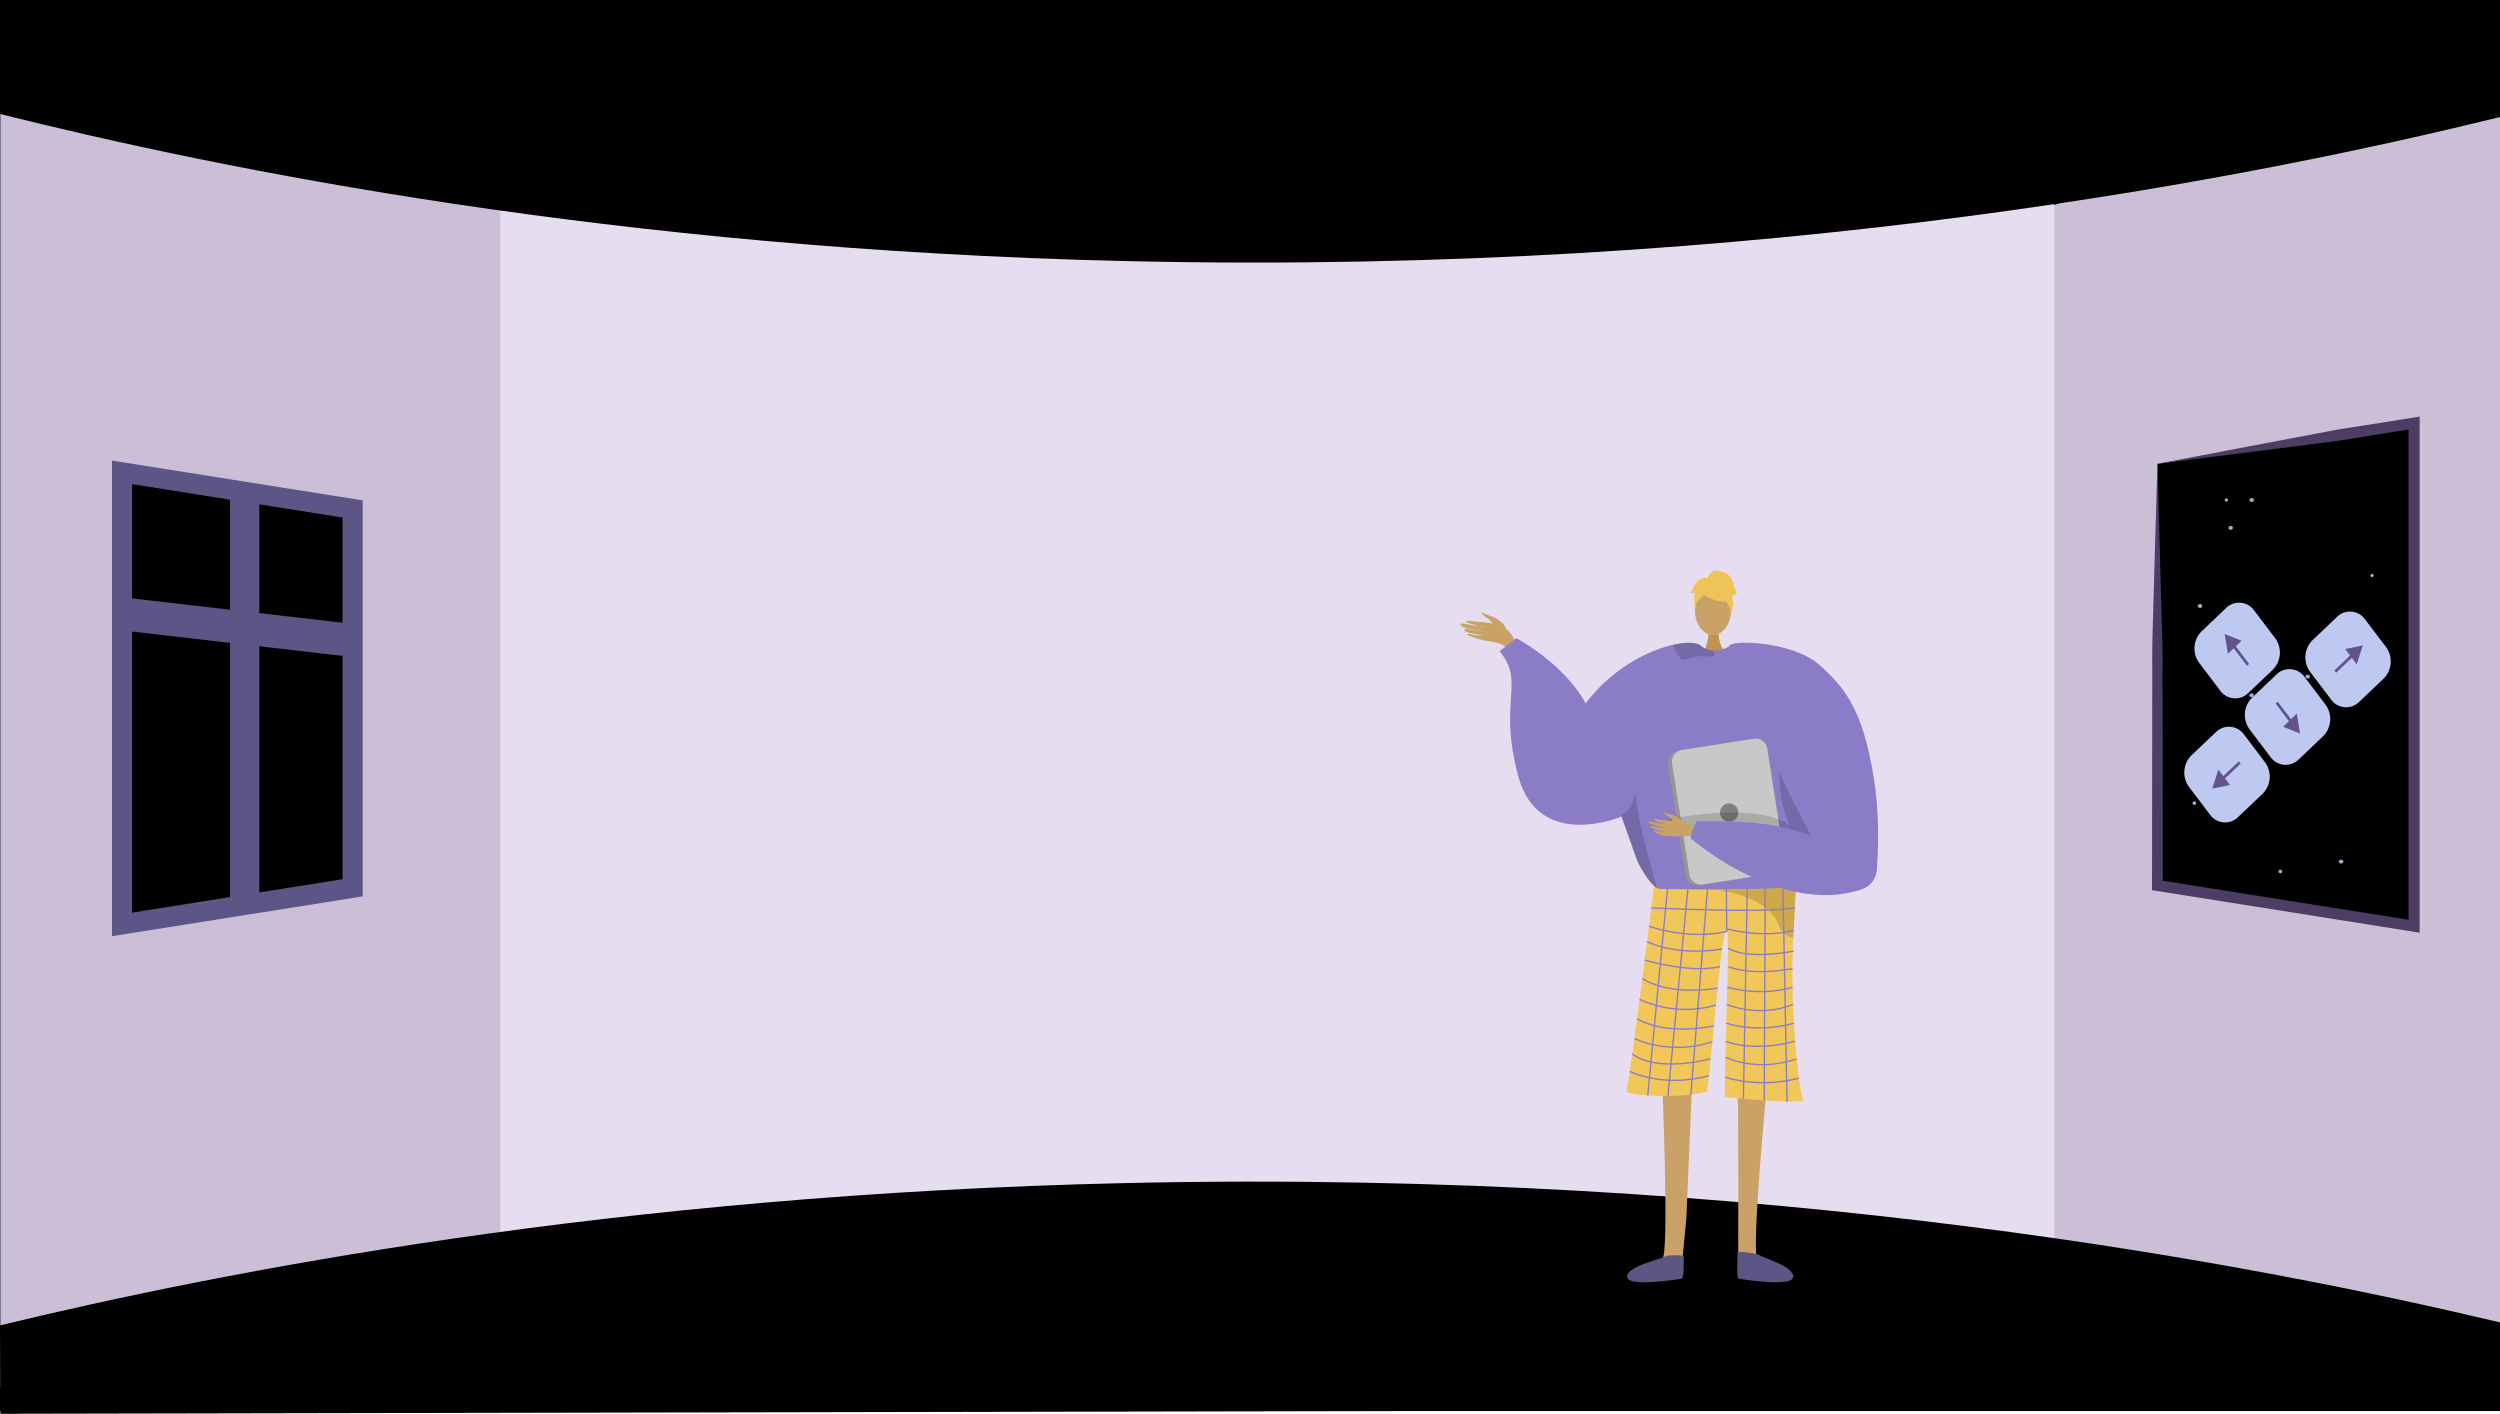 <svg xmlns="http://www.w3.org/2000/svg" width="1366" height="772.5" viewBox="0 0 1366 772.5"><defs><style>.a,.w{fill:#000;}.b{fill:#cabfd6;}.c{fill:#e6def0;}.d,.e{fill:#caa267;}.d{fill-rule:evenodd;}.f{fill:#c2934e;}.g{fill:#8a7cc7;}.h{fill:#f1c759;}.i{opacity:0.15;}.j{fill:#5e5584;}.k{fill:#5e5587;}.l{opacity:0.3;}.m{opacity:0.5;}.n{fill:#eec459;}.o{fill:#959595;}.p{fill:#c8c8c8;}.q{fill:#7f7f7f;}.r{fill:none;stroke:#8a7cc7;stroke-width:0.747px;}.r,.w{stroke-miterlimit:10;}.s{fill:#4b3d64;}.t{fill:#a1abce;}.u{fill:#bec9f2;}.v{fill:#62548a;}.w{stroke:#5e5587;stroke-width:11px;}</style></defs><g transform="translate(-2310.266 -2513.794)"><rect class="a" width="1366" height="771" transform="translate(2310.266 2513.794)"/><path class="b" d="M3676.266,2524.831v758.463l-242.228-67.586-32.991-6.263,1.636-558.092,30.118-25.561Z"/><path class="b" d="M2626.562,2640.766l-16.051,556.371-300.044,74.4V2521.482l298.844,93.571Z"/><path class="c" d="M3008.243,2604.365H2583.635v617.384H3432.8V2604.365Z"/><path class="a" d="M2310.266,2576.074c121.657,30.38,335.7,73.888,615,80.372,352.972,8.2,622.429-47.1,751-78.7v-62.455h-1366Z"/><path class="a" d="M2310.266,3237.978c121.657-29.39,335.7-71.481,615-77.753,352.972-7.927,622.429,45.568,751,76.133v47.19l-1365.8,2.746Z"/><path class="d" d="M3133.146,2857.163c-1.389-3.392-5.8-6.039-8.751-6.856a29.5,29.5,0,0,1-3.763-1.581c-2.287-.772,1.332,2.492,2.7,3.039,1.111.446,3.1,3.754,4.192,4.888s3.425,2.779,4.681,2.791S3132.965,2857.793,3133.146,2857.163Z"/><path class="d" d="M3140.812,2868.927c-2.653-4.766-4.639-10.428-9.735-12.793s-12.722-2.327-16.771-2.947c-4.763-.729-2.766.822-.257,1.494,1.632.437,6.906,2,8.554,1.989a52.223,52.223,0,0,0-6.878-1.119c-.391.109-7.947-1.953-7.434-.563.995,2.7,9.531,3.039,12.249,3.632-1.434-.053-3.765-.482-5.147-.539-1.173-.048-4.714-1.338-5.063-.26-.55,1.7,8.189,2.8,9.352,2.9-1.151.925-5.535-.46-7.064-.566-.154-.01-1.545.323.128.913a50.339,50.339,0,0,0,10.279,2.969c4.028.6,8.752,1.215,11.436,4.894C3136.611,2868.811,3138.714,2869.187,3140.812,2868.927Z"/><path class="e" d="M3275.979,3104.247s-9.277,95.726-5.332,97.373c7.077,3,34.792,12.822,4.236,10.664-15.7.946-14.544-2.561-14.79-5.533-.2-2.428.261-88.1-.384-94.759-.144-1.492-.232-2.394-.232-2.394Z"/><path class="e" d="M3218.45,3104.247s4.023,95.726.078,97.373c-7.077,3-34.792,12.822-4.236,10.664,15.7.946,14.544-2.561,14.79-5.533.2-2.428,1.98-20.855,2.625-27.518.145-1.492,3.221-76.36,3.221-76.36Z"/><path class="f" d="M3249.219,2857.226s-.818,9.122,4.808,14.166-12.966,0-12.966,0,3.46-8.737,2.684-14.166S3249.219,2857.226,3249.219,2857.226Z"/><ellipse class="e" cx="9.836" cy="13.42" rx="9.836" ry="13.42" transform="translate(3236.415 2833.922)"/><path class="g" d="M3166.149,2915.223c14.89-31.148,41.466-45.359,58.433-49.132,7.345-1.636,12.888-1.315,14.913.434a10.992,10.992,0,0,0,6.866,2.667,14.886,14.886,0,0,0,3.855-.351,19.2,19.2,0,0,0,4.087-1.39c.628-.291.994-.5.994-.5a39.853,39.853,0,0,1,10.385.62c38.388,7.516,45.067,71.881,44.723,77.417-.209,3.295-3.616,18.223-7.875,31.492-3.489,10.893-7.56,20.673-10.908,22.025-7.426,2.989-63.5,7.091-75.027,1.592-.269-.2-.56-.419-.836-.658-4.326-3.519-9.018-10.467-11.506-16.974,0-.008-6.627-18.686-7.98-22.489-.014-.037-.022-.067-.037-.1-.045-.15-.1-.292-.149-.426-.015-.052-.038-.1-.053-.15"/><path class="h" d="M3214.026,2997.89a6.062,6.062,0,0,0,3.441,1.588c8.086.158,43.011.757,61.957-.332,6.684-.385,11.378-.979,12.2-1.88a.74.74,0,0,1-.006.077c-.049,1.044-.648,13-1.489,28.671-1.66,30.936,1.537,75.244,5.273,88.693.806,2.9-42.587-1.494-42.587-1.494-.121-31.926,2.909-87.974.952-90.486-2.38-3.056-6.239,46.243-10.664,87.5-17.184,4.483-44.4,1.761-44.081,0C3202.761,3089.3,3214.026,2997.89,3214.026,2997.89Z"/><path class="i" d="M3196.036,2959.3c.015.053.038.1.053.15.052.134.1.276.149.426.015.03.023.06.038.1,1.352,3.8,7.979,22.481,7.979,22.489,2.488,6.507,7.18,13.455,11.506,16.974-2.937-10.631-12.089-41.45-11.738-53.868C3202.275,2957.54,3196.036,2959.3,3196.036,2959.3Z"/><path class="i" d="M3285.8,2914.778s-18.582,55.47,32.974,79.028l1.047.7-.266-13.047s-24.293-33.9-24.385-34.772S3285.8,2914.778,3285.8,2914.778Z"/><path class="i" d="M3247.011,2871.4c.03.889-.441,1.472-1.868,1.278-4.453-.606-9.481-.479-13.134,1.195a3.1,3.1,0,0,1-3-.127c-2.338-1.367-3.788-5.447-4.363-7.255a1.234,1.234,0,0,1-.06-.4c7.345-1.636,12.888-1.315,14.913.434a10.992,10.992,0,0,0,6.866,2.667A6.055,6.055,0,0,1,3247.011,2871.4Z"/><path class="j" d="M3230.4,3200.627c.183-1.382-9.651-1.253-10.763-.13s-20.711,5.167-20.323,10.987,27.549,1.244,29.489,1.107S3230.045,3203.343,3230.4,3200.627Z"/><path class="k" d="M3259.543,3198.386c-.183-1.382,11.588.371,12.7,1.494s18.249,5.784,17.861,11.6-27.549,1.244-29.489,1.107S3259.9,3201.1,3259.543,3198.386Z"/><g class="l"><path d="M3246.269,2999.786l-.39-.032S3246.017,2999.764,3246.269,2999.786Z"/><path class="m" d="M3246.269,2999.786c10.407.831,33.155-.64,33.155-.64,6.684-.385,11.378-.979,12.2-1.88a.74.74,0,0,1-.006.077c-.049,1.044-.648,13-1.489,28.671a7.59,7.59,0,0,1-1.094-.126,8.517,8.517,0,0,1-5.508-3.914,18.912,18.912,0,0,1-2.142-4.473C3273.629,3002.737,3249.6,3000.086,3246.269,2999.786Z"/></g><path class="n" d="M3242.555,2839.639s17.029,9.442,11.974-5.717C3251.032,2823.434,3230.941,2832.882,3242.555,2839.639Z"/><path class="n" d="M3245.023,2836.018s-9.528,5.653-8.608,11.325c0,0-2.1-16.932,7.372-17.358s13.142.489,12.3,18.393C3256.088,2848.378,3253.335,2834.136,3245.023,2836.018Z"/><path class="n" d="M3243.374,2830.095s.479-5.275,5.709-4.528,7.471,3.736,8.218,6.724,1.494,5.23,2.242,5.23c0,0-2.242,2.241-2.989,1.494,0,0,1.939,5.374-.525,9.785,0,0-.969-6.8-4.705-7.543S3243.374,2830.095,3243.374,2830.095Z"/><path class="n" d="M3243.853,2830.05s-3.736-2.242-7.471,2.988l-2.242,4.483s.747.747,2.242,0c0,0-.681,5.264.033,8.236l2.208-8.983Z"/><path class="o" d="M3221.693,2931.331l9.474,60.689a6.481,6.481,0,0,0,7.4,5.4l41.421-6.47a1.981,1.981,0,0,0,.291-.06,6.457,6.457,0,0,0,5.1-7.337l-9.473-60.689a6.471,6.471,0,0,0-7.4-5.394l-39.5,6.163-1.92.3A6.471,6.471,0,0,0,3221.693,2931.331Z"/><path class="p" d="M3223.9,2930.972l9.474,60.69a6.471,6.471,0,0,0,7.4,5.394l39.5-6.164a6.457,6.457,0,0,0,5.1-7.337l-9.473-60.689a6.471,6.471,0,0,0-7.4-5.394l-39.5,6.163A6.458,6.458,0,0,0,3223.9,2930.972Z"/><circle class="q" cx="5" cy="5" r="5" transform="translate(3250.064 2952.773)"/><path class="i" d="M3293.687,2974.141s.971-22.309-58.8-14.838,44.828,14.2,44.828,14.2Z"/><path class="d" d="M3240.453,2967.661c-.708-.237-8.183-4.714-12.236-5.088s-10.113-.543-12.205-1.138c-2.462-.7-3.084.278-.248,1.361a39.989,39.989,0,0,0,6.455,1.827c.405.017-2.235-.338-5.1-.933-3.051-.632-6.36-1.492-6.512-.949-.294,1.054,8.495,3.423,10.043,3.591a38.849,38.849,0,0,1-4.082-.5c-1.842-.327-3.953-.979-4.368-.6-.654.6,4,2.429,7.848,2.962.067.125-1.176.319-5.7-.621-.455-.094-1.614.1-.124.793,3.135,1.45,4.377,2.3,8.92,2.447,4.431.138,9.322-.774,12.509.294Z"/><path class="d" d="M3230.17,2962.972s-3.431-3.6-7.283-4.2c-2.29-.353-2.236-.93-2.627-1.1-1.295-.57-.041,1.835,1.9,2.452,1.581.5,2.464,3.2,3.414,3.776s3.793,1.624,4.5,1.252S3230.17,2962.972,3230.17,2962.972Z"/><path class="g" d="M3304.37,2877.119c14.074,12.592,23.811,24.287,29.886,62.759,3.082,19.519,2.279,39.038,1.476,49.331a12.16,12.16,0,0,1-8.357,10.575c-44.093,14.544-92.526-27.3-92.526-27.3-2.525-.939,2.559-9.943,2.559-9.943,24.376-.253,43.054.494,62.48,7.965-.1-.046-19.1-35.73-21.667-45.575-6.733-25.816-28.9-48.157-23.161-58.276C3257.041,2863.159,3290.175,2864.418,3304.37,2877.119Z"/><line class="r" x1="11.019" y2="115.224" transform="translate(3210.595 2997.135)"/><line class="r" x1="10.936" y2="113.217" transform="translate(3221.614 2999.439)"/><line class="r" x1="9.094" y2="112.426" transform="translate(3234.146 2999.439)"/><line class="r" x2="0.234" y2="23.288" transform="translate(3253.536 2999.439)"/><line class="r" x1="2.11" y2="114.704" transform="translate(3262.854 2999.439)"/><line class="r" x1="0.588" y2="115.666" transform="translate(3274.21 2999.367)"/><line class="r" x2="2.225" y2="116.331" transform="translate(3284.464 2999.367)"/><path class="r" d="M3212.535,3009.877s62.053,2.929,78.448,0"/><path class="r" d="M3253.77,3022.727c-21.711,4.918-42.489-2.856-42.489-2.856"/><path class="r" d="M3253.536,3021.258s19.593,5.506,36.8.856"/><path class="r" d="M3210.214,3028.315s15.646,8.192,41.06,4.016"/><path class="r" d="M3208.933,3038.372s24.348,7.433,41.138,3.608"/><path class="r" d="M3207.649,3048.362s12.4,9.721,41.151,5.36"/><path class="r" d="M3206.154,3059.854a60.324,60.324,0,0,0,41.7,3.142"/><path class="r" d="M3204.764,3070.382s13.392,9.506,41.968,3.984"/><path class="r" d="M3203.31,3081.174s18.484,9.662,42.569,1.856"/><path class="r" d="M3202.147,3089.6s10.905,10.488,42.81,2.712"/><path class="r" d="M3200.777,3099.157s17.633,9.289,43.238,2.419"/><path class="r" d="M3254.426,3031.775s8.186,6.759,35.914,1.742"/><path class="r" d="M3254.641,3041.948s11.487,5.356,35.043,1.126"/><path class="r" d="M3254.081,3053.238s17.736,5.342,35.6,0"/><path class="r" d="M3253.826,3062.6s17.242,7.665,36.2,0"/><path class="r" d="M3253.536,3072.88s16.415,5.761,36.968,0"/><path class="r" d="M3253.271,3082.753s13.836,6.208,37.88,0"/><path class="r" d="M3253.271,3091.488s16.428,8.466,38.716.9"/><path class="r" d="M3252.876,3102.408a75.951,75.951,0,0,0,40.329.465"/><path class="g" d="M3196.276,2959.976s-45.479,19.293-56.513-22.316,4.137-50.813-10.115-68.051l9.2-7.122s31.724,16.782,41.15,42.989S3196.276,2959.976,3196.276,2959.976Z"/><path class="a" d="M3545.886,2758.214l17.81-2.81,65.67-10.43V3019.9l-65.67-10.43-17.81-2.82-56.77-9.01v-230.41Z"/><path class="s" d="M3523.7,2760.6l35.2-6.67,17.45-3.29c5.82-1.13,11.63-2.27,17.48-3.13s11.7-1.78,17.54-2.72l17.53-2.83,3.47-.55v282l-3.47-.55-140.24-22.27-2.53-.4v-2.56l.14-116.24c0-4.85-.06-9.73,0-14.55s.26-9.58.38-14.37l.8-28.61,1.63-56.63C3500.5,2765.124,3511.976,2762.824,3523.7,2760.6Zm-33,65.19.8,29c.12,4.82.31,9.65.38,14.43s0,9.5,0,14.25l.18,114.17-2.53-3,140.25,22.26-3.47,3v-275l3.47,3-17.51,2.81q-8.711,1.38-17.48,2.87c-5.84,1-11.72,1.66-17.59,2.44l-17.61,2.27-34.93,4.43c-11.65,1.51-23.54,2.9-35.54,4.51Z"/><path class="t" d="M3529.116,2894.684a1,1,0,1,0-1-1A1,1,0,0,0,3529.116,2894.684Z"/><path class="t" d="M3556.266,2990.964a1,1,0,1,0-1-1A1,1,0,0,0,3556.266,2990.964Z"/><path class="t" d="M3509.266,2953.624a1,1,0,1,0-1-1A1,1,0,0,0,3509.266,2953.624Z"/><path class="t" d="M3540.826,2892.654a1.521,1.521,0,0,0-1.4.64.79.79,0,0,0,0,.83,1.519,1.519,0,0,0,1.4.64,1.06,1.06,0,0,0,0-2.11Z"/><path class="t" d="M3529.366,2801.154a1.521,1.521,0,0,0-1.4.64.79.79,0,0,0,0,.83,1.519,1.519,0,0,0,1.4.64,1.06,1.06,0,0,0,0-2.11Z"/><path class="t" d="M3589.7,2983.514a1.521,1.521,0,0,0-1.4.64.79.79,0,0,0,0,.83,1.519,1.519,0,0,0,1.4.64,1.06,1.06,0,0,0,0-2.11Z"/><path class="t" d="M3571.436,2882.444a1.521,1.521,0,0,0-1.4.64.79.79,0,0,0,0,.83,1.519,1.519,0,0,0,1.4.64,1.06,1.06,0,0,0,0-2.11Z"/><path class="t" d="M3540.826,2785.944a1.521,1.521,0,0,0-1.4.64.79.79,0,0,0,0,.83,1.519,1.519,0,0,0,1.4.64,1.06,1.06,0,0,0,0-2.11Z"/><path class="t" d="M3512.6,2843.844a1.521,1.521,0,0,0-1.4.64.79.79,0,0,0,0,.83,1.519,1.519,0,0,0,1.4.64,1.06,1.06,0,0,0,0-2.11Z"/><path class="t" d="M3540.136,2878.764a.9.9,0,1,0-.9-.9A.9.9,0,0,0,3540.136,2878.764Z"/><path class="t" d="M3526.746,2787.9a.9.9,0,1,0-.9-.9A.9.9,0,0,0,3526.746,2787.9Z"/><path class="t" d="M3606.376,2829.144a.9.9,0,1,0-.9-.9A.9.9,0,0,0,3606.376,2829.144Z"/><path class="u" d="M3552.166,2879.668l-13.491,12.835a10.11,10.11,0,0,1-15.322-1.4L3511.9,2875.98a13.261,13.261,0,0,1,1.252-17.17l13.492-12.835a10.11,10.11,0,0,1,15.322,1.4l11.453,15.119A13.262,13.262,0,0,1,3552.166,2879.668Z"/><path class="v" d="M3539.152,2876.53l-1.127,1.073-8.183-10.8,1.127-1.073Z"/><path class="v" d="M3527.588,2871.057l-1.762-10.838,9.257,3.708Z"/><path class="u" d="M3540.668,2895.135l13.492-12.835a10.11,10.11,0,0,1,15.322,1.4l11.453,15.119a13.263,13.263,0,0,1-1.252,17.17l-13.492,12.835a10.11,10.11,0,0,1-15.322-1.4l-11.453-15.12A13.264,13.264,0,0,1,3540.668,2895.135Z"/><path class="v" d="M3553.683,2898.274l1.127-1.073,8.183,10.8-1.127,1.073Z"/><path class="v" d="M3565.246,2903.746l1.762,10.838-9.257-3.708Z"/><path class="u" d="M3583.942,2895.963l-11.453-15.119a13.264,13.264,0,0,1,1.252-17.171l13.492-12.834a10.11,10.11,0,0,1,15.322,1.4l11.453,15.119a13.264,13.264,0,0,1-1.253,17.171l-13.491,12.834A10.11,10.11,0,0,1,3583.942,2895.963Z"/><path class="v" d="M3586.742,2881.378l-.957-1.263,9.64-9.17.957,1.263Z"/><path class="v" d="M3591.625,2868.42l9.671-1.975-3.308,10.374Z"/><path class="u" d="M3536.41,2915.165l11.453,15.12a13.263,13.263,0,0,1-1.253,17.17l-13.491,12.835a10.11,10.11,0,0,1-15.322-1.4l-11.453-15.119a13.262,13.262,0,0,1,1.252-17.17l13.492-12.835A10.111,10.111,0,0,1,3536.41,2915.165Z"/><path class="v" d="M3533.609,2929.75l.957,1.263-9.64,9.17-.957-1.263Z"/><path class="v" d="M3528.726,2942.708l-9.671,1.975,3.309-10.374Z"/><path class="w" d="M2502.949,2791.884v207l-51,8.1-16,2.53-59,9.37v-247l59,9.37,16,2.53Z"/><path class="k" d="M2451.949,2783.783v223.2l-16,2.53v-228.26Z"/><path class="k" d="M2502.949,2854.7v18.12l-51-5.9-16-1.85-59-6.82v-18.12l59,6.82,16,1.85Z"/></g></svg>